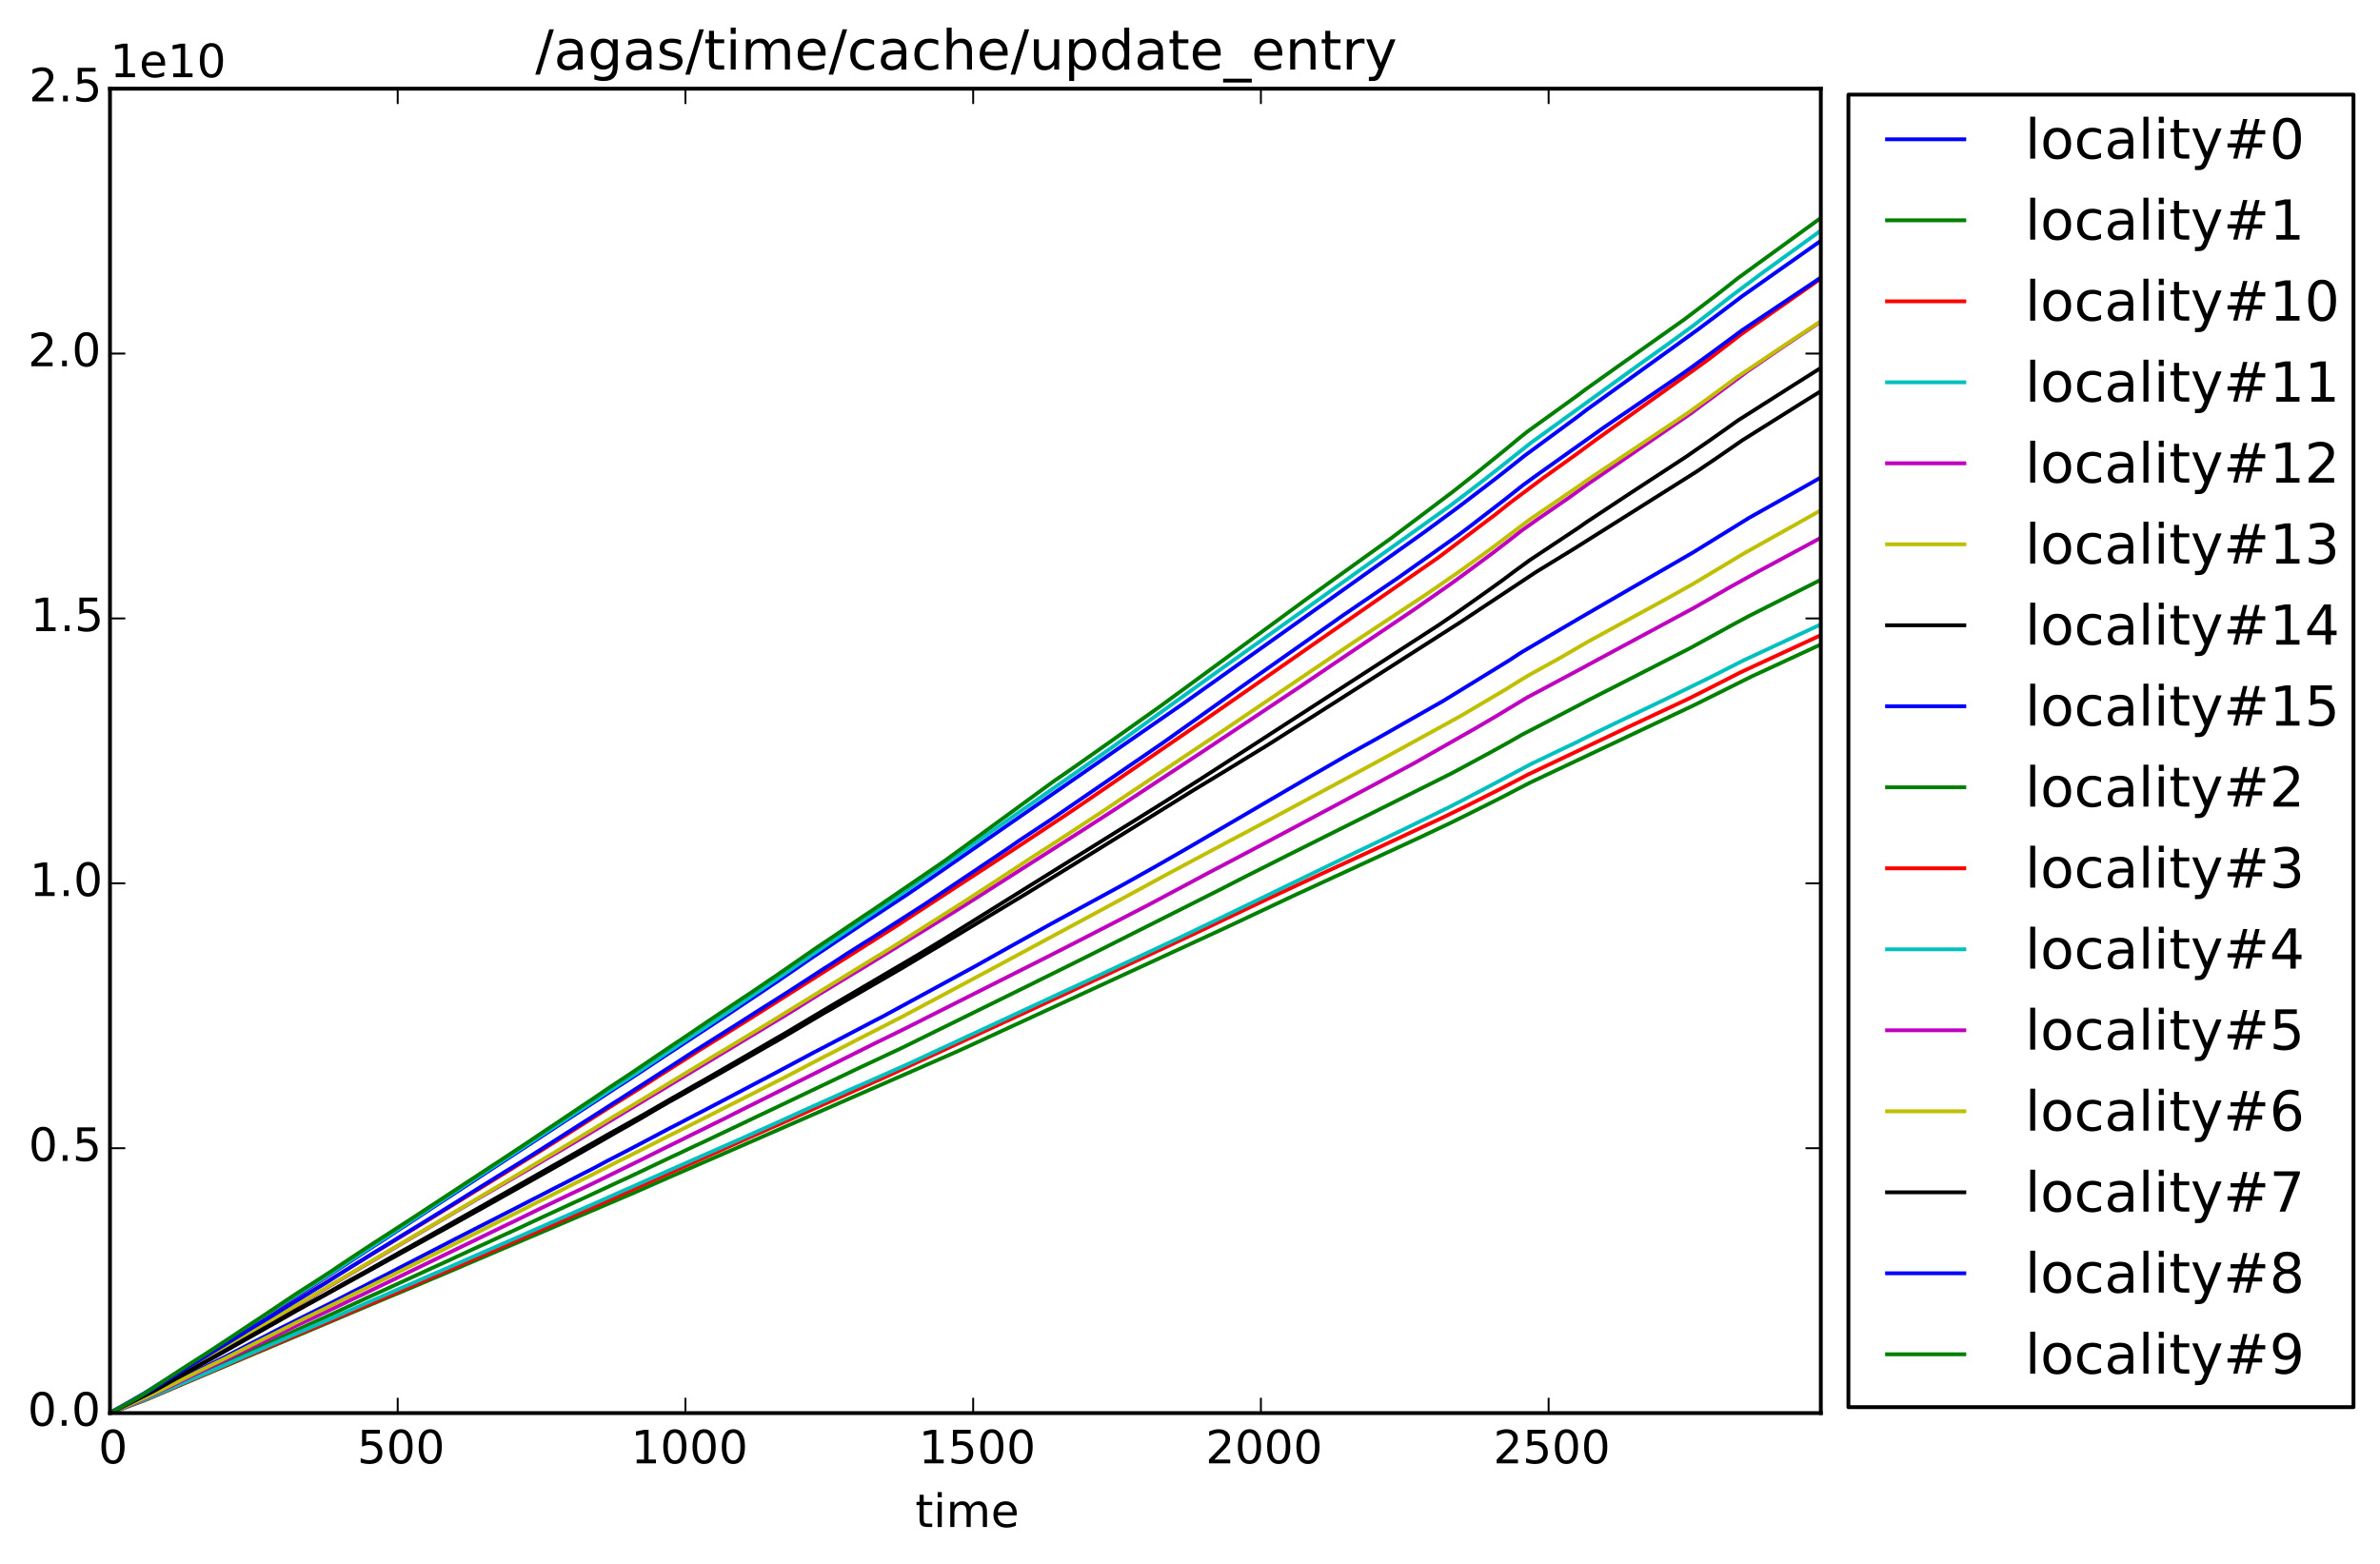 <?xml version="1.0" encoding="utf-8" standalone="no"?>
<!DOCTYPE svg PUBLIC "-//W3C//DTD SVG 1.1//EN"
  "http://www.w3.org/Graphics/SVG/1.1/DTD/svg11.dtd">
<!-- Created with matplotlib (http://matplotlib.org/) -->
<svg height="408pt" version="1.1" viewBox="0 0 621 408" width="621pt" xmlns="http://www.w3.org/2000/svg" xmlns:xlink="http://www.w3.org/1999/xlink">
 <defs>
  <style type="text/css">
*{stroke-linecap:butt;stroke-linejoin:round;}
  </style>
 </defs>
 <g id="figure_1">
  <g id="patch_1">
   <path d="
M0 408.169
L621.285 408.169
L621.285 0
L0 0
z
" style="fill:#ffffff;"/>
  </g>
  <g id="axes_1">
   <g id="patch_2">
    <path d="
M28.696 368.742
L475.096 368.742
L475.096 23.142
L28.696 23.142
z
" style="fill:#ffffff;"/>
   </g>
   <g id="line2d_1">
    <path clip-path="url(#p2118423672)" d="
M28.696 368.703
L29.296 368.307
L32.9 366.286
L37.855 363.421
L41.909 360.876
L43.711 359.746
L53.921 353.331
L56.173 351.862
L69.687 343.089
L71.189 342.13
L83.501 334.274
L85.903 332.74
L89.957 330.108
L91.159 329.324
L96.264 325.992
L97.615 325.113
L99.267 324.065
L101.969 322.283
L103.621 321.195
L107.675 318.55
L109.027 317.67
L112.63 315.285
L144.612 294.389
L147.916 292.215
L153.021 288.907
L154.673 287.833
L160.979 283.708
L162.631 282.67
L165.934 280.518
L167.435 279.541
L173.141 275.752
L177.496 272.908
L178.847 272.02
L181.85 270.039
L185.003 267.975
L189.508 264.994
L190.859 264.099
L197.015 259.987
L198.217 259.196
L201.52 256.968
L202.871 256.077
L212.03 249.784
L213.682 248.694
L225.995 240.463
L227.646 239.382
L234.553 234.831
L236.655 233.46
L242.661 229.353
L308.428 183.815
L310.079 182.639
L313.533 180.187
L371.791 138.756
L373.443 137.542
L380.65 132.231
L388.458 126.274
L392.362 123.244
L394.614 121.454
L397.768 118.946
L411.882 108.557
L413.984 106.936
L434.405 92.219
L443.264 85.809
L445.216 84.347
L447.918 82.329
L450.17 80.626
L451.822 79.376
L454.525 77.326
L463.684 70.869
L475.096 62.833
L475.096 62.833" style="fill:none;stroke:#0000ff;stroke-linecap:square;"/>
   </g>
   <g id="line2d_2">
    <path clip-path="url(#p2118423672)" d="
M28.696 368.734
L30.347 368.086
L38.005 364.988
L41.909 363.249
L43.41 362.572
L52.87 358.246
L54.822 357.389
L58.876 355.539
L65.933 352.248
L68.185 351.253
L82.45 344.789
L85.002 343.649
L90.558 341.074
L93.111 339.898
L96.714 338.214
L98.816 337.274
L112.78 330.867
L117.735 328.61
L119.087 327.973
L125.093 325.202
L126.744 324.454
L131.399 322.303
L133.351 321.422
L141.609 317.571
L143.261 316.815
L149.868 313.76
L151.67 312.94
L161.279 308.467
L163.982 307.222
L167.736 305.454
L169.387 304.664
L175.093 301.951
L177.045 301.05
L181.4 298.99
L183.502 298.018
L188.156 295.814
L189.958 294.961
L195.213 292.455
L196.715 291.737
L201.67 289.391
L224.793 278.371
L226.595 277.537
L233.202 274.438
L234.853 273.674
L269.388 256.676
L271.641 255.552
L277.496 252.657
L280.95 250.943
L285.004 248.923
L318.187 232.213
L324.794 228.828
L335.905 223.223
L378.698 201.827
L380.65 200.786
L384.104 198.924
L386.056 197.87
L388.909 196.33
L391.461 194.923
L393.714 193.67
L397.167 191.694
L404.374 187.971
L412.783 183.59
L414.434 182.705
L440.711 169.278
L449.42 164.503
L451.822 163.168
L456.477 160.678
L473.894 151.896
L475.096 151.289
L475.096 151.289" style="fill:none;stroke:#008000;stroke-linecap:square;"/>
   </g>
   <g id="line2d_3">
    <path clip-path="url(#p2118423672)" d="
M28.696 368.733
L29.897 368.11
L38.456 363.373
L42.209 361.061
L43.711 360.153
L47.465 357.823
L49.266 356.746
L53.921 353.962
L57.374 351.859
L60.227 350.088
L67.284 345.644
L69.237 344.423
L74.192 341.285
L75.843 340.271
L79.147 338.262
L93.861 329.225
L95.513 328.209
L98.966 326.113
L100.468 325.206
L102.27 324.121
L105.273 322.288
L110.528 319.104
L113.982 316.987
L132.15 305.83
L133.501 305.004
L138.606 301.821
L140.258 300.814
L145.363 297.608
L160.529 287.999
L166.384 284.355
L167.435 283.668
L171.94 280.753
L173.442 279.814
L176.294 277.996
L177.946 276.958
L182.751 273.888
L184.252 272.961
L188.307 270.44
L196.265 265.447
L197.616 264.607
L231.55 243.109
L232.901 242.271
L265.334 221.121
L272.391 216.446
L277.647 212.976
L281.551 210.337
L285.154 207.883
L314.584 187.7
L324.344 180.915
L329.749 177.151
L341.461 168.984
L375.395 145.418
L390.41 134.086
L394.014 131.201
L402.723 124.679
L411.131 118.663
L416.386 114.787
L444.915 94.428
L449.87 90.65
L452.273 88.792
L454.225 87.282
L455.276 86.541
L472.243 74.694
L475.096 72.666
L475.096 72.666" style="fill:none;stroke:#ff0000;stroke-linecap:square;"/>
   </g>
   <g id="line2d_4">
    <path clip-path="url(#p2118423672)" d="
M28.696 368.734
L29.747 368.172
L33.801 365.888
L37.404 363.795
L40.107 362.089
L48.365 356.753
L49.717 355.865
L53.921 353.127
L58.576 350.08
L67.585 344.195
L69.086 343.24
L73.741 340.223
L78.696 337.079
L80.348 336.056
L83.201 334.252
L85.153 333.027
L103.321 321.174
L107.075 318.7
L108.426 317.816
L117.285 311.952
L121.639 309.084
L125.693 306.438
L127.345 305.365
L131.399 302.725
L132.751 301.858
L135.754 299.877
L153.021 288.534
L154.372 287.666
L158.727 284.782
L162.03 282.644
L163.832 281.499
L167.736 278.915
L179.898 270.792
L183.201 268.616
L184.403 267.816
L188.457 265.106
L201.97 255.953
L203.472 254.958
L207.826 251.946
L216.535 245.94
L217.736 245.135
L225.995 239.493
L227.496 238.491
L233.502 234.4
L234.703 233.575
L239.959 229.921
L249.568 223.331
L258.277 217.264
L276.746 204.379
L288.307 196.315
L293.412 192.707
L302.271 186.317
L316.686 175.963
L320.29 173.378
L341.311 158.417
L346.866 154.446
L378.098 132.17
L382.602 128.761
L384.554 127.27
L386.957 125.417
L389.96 123.069
L391.611 121.769
L399.419 115.575
L428.399 94.63
L434.855 90.039
L441.612 85.113
L444.465 82.913
L446.417 81.403
L448.969 79.419
L451.372 77.525
L459.48 71.465
L475.096 60.173
L475.096 60.173" style="fill:none;stroke:#00bfbf;stroke-linecap:square;"/>
   </g>
   <g id="line2d_5">
    <path clip-path="url(#p2118423672)" d="
M28.696 368.734
L29.897 368.112
L40.708 362.329
L54.221 354.366
L57.525 352.431
L125.093 312.549
L127.045 311.435
L130.048 309.695
L131.549 308.831
L134.853 306.905
L136.204 306.131
L140.108 303.842
L141.459 303.041
L145.063 300.927
L146.564 300.057
L152.57 296.499
L206.024 264.283
L213.982 259.294
L215.784 258.221
L222.091 254.388
L225.544 252.323
L249.418 237.669
L256.625 233.125
L260.529 230.632
L271.791 223.461
L283.653 215.905
L291.761 210.663
L314.584 195.611
L339.209 179.194
L347.467 173.587
L369.239 158.887
L372.843 156.365
L378.698 152.259
L380.35 151.062
L383.203 148.968
L385.455 147.296
L389.659 144.182
L391.461 142.794
L393.714 141.062
L397.017 138.46
L401.371 135.387
L409.329 129.906
L413.083 127.195
L414.434 126.231
L441.161 107.898
L444.014 105.779
L455.876 96.951
L464.135 91.268
L469.24 87.827
L475.096 83.924
L475.096 83.924" style="fill:none;stroke:#bf00bf;stroke-linecap:square;"/>
   </g>
   <g id="line2d_6">
    <path clip-path="url(#p2118423672)" d="
M28.696 368.734
L29.897 368.127
L39.056 363.267
L44.612 359.993
L45.813 359.266
L50.468 356.429
L52.269 355.373
L56.173 353.048
L118.636 316.288
L123.291 313.505
L124.642 312.691
L132.15 308.241
L133.802 307.264
L139.207 304.001
L141.309 302.742
L145.513 300.24
L147.616 298.966
L153.021 295.689
L154.522 294.793
L160.078 291.382
L162.631 289.88
L186.805 275.247
L188.457 274.282
L197.015 269.107
L198.667 268.133
L228.247 249.927
L230.199 248.76
L234.403 246.159
L251.22 235.501
L258.728 230.626
L266.085 225.804
L268.487 224.227
L272.992 221.323
L277.797 218.225
L288.457 211.224
L294.163 207.363
L318.187 191.305
L352.572 168.012
L371.791 155.328
L373.293 154.3
L380.801 149.125
L386.056 145.345
L389.659 142.723
L392.062 140.932
L393.864 139.555
L398.969 135.693
L411.882 126.894
L413.834 125.49
L440.261 107.855
L442.212 106.449
L445.816 103.864
L447.468 102.652
L450.621 100.34
L453.023 98.532
L465.936 89.866
L475.096 83.819
L475.096 83.819" style="fill:none;stroke:#bfbf00;stroke-linecap:square;"/>
   </g>
   <g id="line2d_7">
    <path clip-path="url(#p2118423672)" d="
M28.696 368.734
L30.047 368.1
L32.299 367.009
L37.855 364.179
L41.459 362.189
L43.11 361.286
L46.113 359.558
L50.468 357.055
L52.57 355.892
L56.924 353.469
L58.275 352.717
L62.029 350.545
L63.681 349.603
L67.284 347.554
L71.038 345.449
L76.294 342.435
L77.795 341.597
L82.45 339.032
L84.552 337.889
L89.957 334.815
L91.609 333.893
L94.912 332.08
L98.516 330.056
L104.672 326.582
L106.924 325.346
L113.831 321.447
L115.633 320.442
L119.537 318.22
L122.39 316.607
L125.844 314.658
L129.747 312.433
L131.699 311.337
L136.805 308.436
L138.757 307.336
L144.312 304.169
L146.564 302.915
L152.27 299.662
L153.772 298.813
L158.577 296.069
L160.228 295.156
L165.484 292.228
L167.435 291.133
L175.544 286.465
L177.195 285.542
L181.099 283.295
L183.051 282.206
L188.457 279.106
L195.213 275.206
L196.715 274.328
L202.571 270.921
L204.373 269.895
L217.136 262.303
L239.959 248.897
L245.814 245.356
L252.721 241.062
L302.121 210.328
L306.175 207.772
L313.533 203.104
L326.896 194.483
L375.245 163.197
L379.9 160.027
L382.602 158.132
L384.705 156.646
L388.158 154.204
L389.81 153.014
L391.912 151.505
L395.065 149.146
L399.119 146.184
L411.882 137.712
L413.984 136.225
L425.396 128.688
L439.96 119.172
L442.212 117.608
L445.816 115.125
L447.768 113.751
L450.321 111.955
L453.474 109.709
L467.738 100.645
L473.444 97.049
L475.096 96.009
L475.096 96.009" style="fill:none;stroke:#000000;stroke-linecap:square;"/>
   </g>
   <g id="line2d_8">
    <path clip-path="url(#p2118423672)" d="
M28.696 368.735
L30.197 368.089
L36.804 365.13
L56.624 355.106
L58.576 354.136
L65.483 350.55
L67.735 349.417
L72.99 346.686
L75.393 345.493
L79.897 343.221
L81.999 342.173
L85.303 340.545
L87.105 339.627
L91.909 337.151
L94.312 335.943
L98.366 333.833
L100.618 332.698
L105.123 330.359
L119.087 323.153
L125.693 319.779
L127.796 318.71
L132.15 316.485
L133.952 315.569
L138.606 313.171
L140.258 312.34
L145.063 309.863
L146.865 308.953
L152.27 306.17
L154.222 305.193
L158.426 302.947
L163.231 300.476
L164.733 299.692
L168.186 297.872
L174.493 294.537
L177.045 293.23
L181.4 290.949
L183.502 289.873
L188.457 287.285
L198.517 281.978
L200.168 281.129
L212.631 274.482
L214.283 273.634
L228.547 266.167
L230.199 265.322
L254.373 252.181
L263.833 246.874
L274.343 241.02
L289.208 232.948
L292.812 230.981
L301.521 226.097
L306.175 223.434
L309.929 221.271
L340.71 203.291
L351.671 196.959
L359.629 192.544
L376.596 182.889
L393.563 172.458
L397.017 170.204
L404.224 165.955
L412.032 161.371
L425.696 153.447
L441.912 144.063
L456.477 135.071
L469.99 127.483
L475.096 124.585
L475.096 124.585" style="fill:none;stroke:#0000ff;stroke-linecap:square;"/>
   </g>
   <g id="line2d_9">
    <path clip-path="url(#p2118423672)" d="
M28.696 368.734
L30.347 368.145
L38.155 365.223
L41.909 363.642
L43.711 362.879
L47.615 361.206
L53.17 358.846
L55.573 357.843
L66.384 353.244
L68.185 352.498
L98.966 339.492
L100.918 338.684
L106.174 336.492
L107.976 335.743
L113.081 333.568
L115.333 332.642
L122.09 329.743
L123.892 328.983
L129.447 326.606
L143.261 320.713
L150.318 317.689
L152.57 316.738
L159.027 313.976
L160.829 313.214
L166.084 310.96
L167.886 310.159
L174.643 307.185
L190.108 300.474
L196.415 297.72
L249.418 274.518
L253.172 272.813
L320.29 241.857
L337.257 233.856
L359.93 223.393
L371.041 218.259
L378.698 214.625
L380.65 213.663
L385.005 211.498
L390.26 208.86
L393.263 207.329
L395.666 206.065
L399.269 204.2
L442.062 183.99
L457.077 176.507
L467.438 171.712
L474.795 168.312
L475.096 168.173
L475.096 168.173" style="fill:none;stroke:#008000;stroke-linecap:square;"/>
   </g>
   <g id="line2d_10">
    <path clip-path="url(#p2118423672)" d="
M28.696 368.734
L30.648 368.033
L37.855 365.321
L42.359 363.396
L56.924 357.15
L58.726 356.38
L65.032 353.652
L66.834 352.896
L70.137 351.509
L76.594 348.727
L78.546 347.9
L82.9 346.058
L85.002 345.186
L89.957 343.038
L91.759 342.277
L96.714 340.163
L98.816 339.288
L118.786 330.675
L125.093 327.907
L127.045 327.072
L132.15 324.847
L133.952 324.073
L139.657 321.551
L141.91 320.565
L146.715 318.478
L148.216 317.802
L153.021 315.725
L154.673 315.007
L160.228 312.564
L173.141 306.797
L177.345 304.936
L178.997 304.202
L183.201 302.333
L185.003 301.53
L189.508 299.516
L191.009 298.836
L194.913 297.089
L196.565 296.36
L201.52 294.158
L203.472 293.316
L215.033 288.106
L216.985 287.273
L227.796 282.458
L229.598 281.684
L270.74 262.702
L279.599 258.579
L281.851 257.533
L288.457 254.463
L291.461 253.057
L300.47 248.872
L310.38 244.243
L313.683 242.678
L325.245 237.171
L330.5 234.685
L344.764 228.049
L359.629 221.191
L376.897 213.121
L383.053 210.109
L391.311 205.96
L394.164 204.475
L396.116 203.455
L398.669 202.12
L425.095 189.59
L440.11 182.556
L444.014 180.605
L451.071 177.022
L453.774 175.634
L455.576 174.776
L472.393 167.001
L475.096 165.76
L475.096 165.76" style="fill:none;stroke:#ff0000;stroke-linecap:square;"/>
   </g>
   <g id="line2d_11">
    <path clip-path="url(#p2118423672)" d="
M28.696 368.734
L30.347 368.129
L38.155 365.08
L43.561 362.743
L45.212 362.027
L48.365 360.664
L50.768 359.627
L56.624 357.083
L58.426 356.307
L67.585 352.255
L69.237 351.535
L74.642 349.17
L76.444 348.388
L80.648 346.58
L84.102 345.108
L90.558 342.263
L93.111 341.157
L97.315 339.273
L99.717 338.263
L104.672 336.108
L106.924 335.155
L113.081 332.452
L115.183 331.565
L120.288 329.324
L121.789 328.661
L125.693 326.953
L127.495 326.163
L132.6 323.94
L134.702 323.024
L140.408 320.515
L145.964 318.075
L147.465 317.411
L152.721 315.104
L154.673 314.253
L162.03 310.978
L164.282 310.005
L167.886 308.384
L174.643 305.386
L192.961 297.327
L197.766 295.171
L199.418 294.448
L212.03 288.72
L213.832 287.928
L223.142 283.736
L224.943 282.968
L235.604 278.245
L237.106 277.571
L276.445 259.293
L279.749 257.764
L283.803 255.883
L286.956 254.412
L289.208 253.36
L292.361 251.896
L306.776 245.165
L314.584 241.428
L335.455 231.314
L353.473 222.561
L365.485 216.799
L377.798 210.782
L382.152 208.545
L384.254 207.442
L387.257 205.885
L399.569 199.323
L411.882 193.43
L413.834 192.429
L421.191 188.854
L433.504 182.969
L446.116 176.811
L448.819 175.434
L451.522 174.053
L454.975 172.297
L475.096 162.942
L475.096 162.942" style="fill:none;stroke:#00bfbf;stroke-linecap:square;"/>
   </g>
   <g id="line2d_12">
    <path clip-path="url(#p2118423672)" d="
M28.696 368.734
L30.197 368.129
L35.302 366.01
L38.456 364.583
L44.612 361.695
L46.113 360.959
L50.017 359.053
L51.819 358.193
L55.272 356.552
L56.774 355.846
L66.384 351.209
L68.185 350.359
L78.246 345.49
L80.348 344.522
L84.252 342.709
L86.204 341.794
L91.909 339.054
L94.162 338.008
L98.816 335.759
L132.15 319.643
L133.802 318.861
L141.609 315.059
L143.261 314.273
L147.766 312.112
L153.021 309.619
L154.673 308.827
L165.934 303.311
L167.435 302.578
L173.291 299.654
L174.793 298.923
L180.649 296.021
L182.3 295.22
L187.105 292.832
L188.907 291.952
L194.913 288.917
L196.415 288.177
L228.547 272.115
L230.199 271.321
L236.205 268.371
L274.043 249.298
L281.25 245.615
L285.304 243.542
L289.659 241.296
L299.869 236.013
L301.971 234.886
L307.527 231.927
L309.929 230.648
L315.485 227.673
L322.242 224.128
L331.1 219.436
L337.107 216.242
L343.413 212.868
L359.93 204.022
L369.089 199.092
L385.305 189.865
L387.557 188.539
L390.41 186.873
L393.263 185.14
L395.515 183.782
L398.518 181.971
L413.083 174.204
L414.585 173.375
L441.912 158.663
L449.119 154.537
L451.672 153.053
L458.729 149.149
L468.489 143.903
L475.096 140.331
L475.096 140.331" style="fill:none;stroke:#bf00bf;stroke-linecap:square;"/>
   </g>
   <g id="line2d_13">
    <path clip-path="url(#p2118423672)" d="
M28.696 368.734
L30.047 368.162
L32.149 367.232
L38.155 364.586
L42.96 362.258
L44.462 361.509
L50.768 358.354
L56.324 355.624
L58.275 354.693
L68.486 349.54
L70.438 348.563
L78.996 344.262
L81.249 343.168
L85.303 341.194
L87.105 340.296
L92.66 337.523
L94.462 336.646
L99.567 334.11
L101.369 333.238
L105.873 330.977
L107.976 329.939
L113.831 327.007
L115.633 326.115
L121.339 323.204
L123.441 322.154
L127.645 320.036
L129.447 319.123
L133.501 317.113
L140.108 313.774
L141.76 312.95
L146.715 310.461
L147.916 309.835
L151.82 307.872
L153.772 306.916
L161.279 303.048
L163.381 302.032
L167.736 299.839
L170.138 298.622
L174.493 296.409
L177.045 295.15
L182.451 292.424
L184.102 291.599
L189.508 288.861
L190.859 288.18
L196.265 285.448
L198.066 284.538
L202.571 282.237
L204.373 281.341
L215.033 275.752
L216.835 274.856
L224.493 270.883
L227.496 269.365
L233.502 266.278
L235.304 265.359
L258.427 253.03
L265.785 249.064
L286.656 237.834
L293.262 234.26
L302.121 229.446
L305.575 227.568
L320.139 219.803
L325.094 217.189
L331.551 213.739
L354.374 201.464
L359.629 198.632
L380.951 186.929
L392.813 179.932
L395.816 178.062
L398.068 176.692
L399.569 175.811
L406.777 171.838
L413.083 168.178
L414.434 167.397
L435.756 155.744
L441.912 152.28
L453.324 145.44
L454.975 144.447
L471.342 135.281
L475.096 133.155
L475.096 133.155" style="fill:none;stroke:#bfbf00;stroke-linecap:square;"/>
   </g>
   <g id="line2d_14">
    <path clip-path="url(#p2118423672)" d="
M28.696 368.734
L29.747 368.24
L40.407 362.843
L47.014 359.13
L48.666 358.221
L72.39 344.874
L77.495 341.97
L79.447 340.899
L101.219 328.888
L102.87 327.993
L107.075 325.668
L108.576 324.844
L113.831 321.923
L115.483 321.022
L119.838 318.596
L122.841 316.925
L128.096 314
L129.597 313.157
L139.057 307.833
L145.513 304.193
L147.165 303.266
L153.021 299.942
L154.372 299.179
L160.979 295.37
L162.931 294.29
L167.586 291.632
L170.739 289.764
L174.493 287.594
L176.445 286.52
L182.751 282.958
L184.252 282.12
L190.258 278.713
L191.76 277.856
L200.018 273.132
L203.472 271.173
L215.033 264.343
L216.685 263.425
L233.502 253.706
L235.154 252.756
L242.811 248.162
L245.364 246.666
L267.887 233.142
L287.406 221.099
L311.28 206.281
L319.088 201.552
L324.494 198.248
L330.35 194.67
L347.317 183.918
L380.801 162.522
L385.155 159.64
L387.257 158.237
L400.921 149.183
L410.531 143.305
L442.813 122.977
L444.915 121.547
L447.918 119.517
L450.17 117.965
L452.423 116.408
L454.525 114.946
L471.492 104.297
L475.096 102.081
L475.096 102.081" style="fill:none;stroke:#000000;stroke-linecap:square;"/>
   </g>
   <g id="line2d_15">
    <path clip-path="url(#p2118423672)" d="
M28.696 368.734
L29.747 368.182
L32.9 366.484
L38.155 363.549
L50.017 356.141
L51.969 354.969
L55.272 352.938
L56.474 352.206
L59.477 350.39
L60.678 349.657
L65.933 346.402
L67.735 345.336
L70.738 343.51
L72.089 342.669
L75.243 340.721
L76.444 339.977
L82.9 336.033
L84.402 335.146
L87.555 333.132
L88.756 332.369
L92.66 329.924
L94.312 328.912
L97.615 326.84
L99.717 325.584
L102.72 323.739
L104.072 322.892
L107.075 321.07
L108.426 320.244
L115.783 315.711
L119.838 313.19
L121.94 311.868
L125.693 309.529
L127.195 308.601
L131.399 305.985
L132.901 305.083
L137.255 302.373
L140.859 300.108
L153.021 292.348
L154.372 291.505
L160.078 287.842
L161.73 286.807
L173.291 279.375
L174.643 278.52
L180.198 274.9
L181.7 273.957
L185.003 271.874
L189.508 269.039
L190.709 268.283
L197.766 263.784
L199.117 262.931
L205.274 259.04
L215.033 252.71
L216.385 251.871
L221.19 248.73
L225.995 245.705
L227.346 244.876
L241.46 235.831
L262.631 221.635
L265.935 219.337
L274.043 213.982
L303.473 193.799
L314.434 185.998
L320.44 181.709
L326.896 177.116
L350.47 160.537
L364.885 150.719
L380.35 139.764
L384.104 136.94
L386.356 135.192
L388.909 133.232
L390.861 131.729
L392.512 130.455
L395.215 128.309
L397.467 126.536
L401.071 123.916
L418.338 111.646
L422.392 108.863
L438.609 97.8
L441.161 95.993
L443.414 94.346
L445.816 92.617
L447.618 91.3
L450.02 89.513
L452.423 87.752
L454.525 86.183
L459.93 82.57
L475.096 72.423
L475.096 72.423" style="fill:none;stroke:#0000ff;stroke-linecap:square;"/>
   </g>
   <g id="line2d_16">
    <path clip-path="url(#p2118423672)" d="
M28.696 368.734
L29.747 368.177
L33.951 365.864
L36.504 364.417
L38.155 363.353
L47.014 357.527
L48.666 356.472
L55.122 352.349
L59.026 349.778
L60.378 348.889
L65.483 345.465
L67.134 344.385
L71.789 341.281
L73.14 340.371
L77.345 337.561
L80.798 335.357
L86.204 331.871
L89.507 329.64
L93.261 327.157
L94.912 326.074
L97.915 324.106
L99.867 322.86
L108.126 317.514
L112.18 314.856
L113.681 313.88
L122.54 308.054
L123.892 307.18
L128.696 304.017
L130.198 303.055
L134.853 299.967
L136.204 299.087
L141.609 295.464
L143.411 294.261
L153.021 287.827
L154.372 286.94
L159.027 283.768
L160.529 282.771
L164.132 280.409
L165.333 279.6
L171.49 275.422
L172.841 274.523
L176.294 272.189
L177.646 271.303
L183.652 267.237
L184.553 266.62
L187.856 264.414
L193.712 260.504
L195.514 259.326
L200.919 255.648
L202.271 254.756
L213.081 247.271
L214.433 246.37
L218.787 243.462
L225.694 238.791
L227.046 237.918
L246.415 224.68
L253.472 219.545
L274.944 203.859
L278.848 201.177
L285.304 196.644
L288.758 194.207
L302.872 184.2
L341.311 156.025
L347.767 151.372
L362.782 140.592
L379.149 128.259
L381.101 126.717
L384.855 123.749
L392.512 117.55
L395.365 115.193
L396.717 114.08
L398.518 112.636
L406.777 106.69
L411.882 102.997
L413.684 101.632
L421.792 95.87
L439.36 83.442
L442.212 81.287
L447.618 77.173
L449.87 75.43
L453.474 72.578
L466.537 63.092
L475.096 56.865
L475.096 56.865" style="fill:none;stroke:#008000;stroke-linecap:square;"/>
   </g>
   <g id="patch_3">
    <path d="
M28.696 23.142
L475.096 23.142" style="fill:none;stroke:#000000;stroke-linecap:square;stroke-linejoin:miter;"/>
   </g>
   <g id="patch_4">
    <path d="
M475.096 368.742
L475.096 23.142" style="fill:none;stroke:#000000;stroke-linecap:square;stroke-linejoin:miter;"/>
   </g>
   <g id="patch_5">
    <path d="
M28.696 368.742
L475.096 368.742" style="fill:none;stroke:#000000;stroke-linecap:square;stroke-linejoin:miter;"/>
   </g>
   <g id="patch_6">
    <path d="
M28.696 368.742
L28.696 23.142" style="fill:none;stroke:#000000;stroke-linecap:square;stroke-linejoin:miter;"/>
   </g>
   <g id="matplotlib.axis_1">
    <g id="xtick_1">
     <g id="line2d_17">
      <defs>
       <path d="
M0 0
L0 -4" id="m93b0483c22" style="stroke:#000000;stroke-width:0.5;"/>
      </defs>
      <g>
       <use style="stroke:#000000;stroke-width:0.5;" x="28.696" xlink:href="#m93b0483c22" y="368.742"/>
      </g>
     </g>
     <g id="line2d_18">
      <defs>
       <path d="
M0 0
L0 4" id="m741efc42ff" style="stroke:#000000;stroke-width:0.5;"/>
      </defs>
      <g>
       <use style="stroke:#000000;stroke-width:0.5;" x="28.696" xlink:href="#m741efc42ff" y="23.142"/>
      </g>
     </g>
     <g id="text_1">
      <!-- 0 -->
      <defs>
       <path d="
M31.781 66.406
Q24.172 66.406 20.328 58.906
Q16.5 51.422 16.5 36.375
Q16.5 21.391 20.328 13.891
Q24.172 6.391 31.781 6.391
Q39.453 6.391 43.281 13.891
Q47.125 21.391 47.125 36.375
Q47.125 51.422 43.281 58.906
Q39.453 66.406 31.781 66.406
M31.781 74.219
Q44.047 74.219 50.516 64.516
Q56.984 54.828 56.984 36.375
Q56.984 17.969 50.516 8.266
Q44.047 -1.422 31.781 -1.422
Q19.531 -1.422 13.062 8.266
Q6.594 17.969 6.594 36.375
Q6.594 54.828 13.062 64.516
Q19.531 74.219 31.781 74.219" id="DejaVuSans-30"/>
      </defs>
      <g transform="translate(25.672 381.86)scale(0.12 -0.12)">
       <use xlink:href="#DejaVuSans-30"/>
      </g>
     </g>
    </g>
    <g id="xtick_2">
     <g id="line2d_19">
      <g>
       <use style="stroke:#000000;stroke-width:0.5;" x="103.771" xlink:href="#m93b0483c22" y="368.742"/>
      </g>
     </g>
     <g id="line2d_20">
      <g>
       <use style="stroke:#000000;stroke-width:0.5;" x="103.771" xlink:href="#m741efc42ff" y="23.142"/>
      </g>
     </g>
     <g id="text_2">
      <!-- 500 -->
      <defs>
       <path d="
M10.797 72.906
L49.516 72.906
L49.516 64.594
L19.828 64.594
L19.828 46.734
Q21.969 47.469 24.109 47.828
Q26.266 48.188 28.422 48.188
Q40.625 48.188 47.75 41.5
Q54.891 34.812 54.891 23.391
Q54.891 11.625 47.562 5.094
Q40.234 -1.422 26.906 -1.422
Q22.312 -1.422 17.547 -0.641
Q12.797 0.141 7.719 1.703
L7.719 11.625
Q12.109 9.234 16.797 8.062
Q21.484 6.891 26.703 6.891
Q35.156 6.891 40.078 11.328
Q45.016 15.766 45.016 23.391
Q45.016 31 40.078 35.438
Q35.156 39.891 26.703 39.891
Q22.75 39.891 18.812 39.016
Q14.891 38.141 10.797 36.281
z
" id="DejaVuSans-35"/>
      </defs>
      <g transform="translate(93.18 381.86)scale(0.12 -0.12)">
       <use xlink:href="#DejaVuSans-35"/>
       <use x="63.623" xlink:href="#DejaVuSans-30"/>
       <use x="127.246" xlink:href="#DejaVuSans-30"/>
      </g>
     </g>
    </g>
    <g id="xtick_3">
     <g id="line2d_21">
      <g>
       <use style="stroke:#000000;stroke-width:0.5;" x="178.847" xlink:href="#m93b0483c22" y="368.742"/>
      </g>
     </g>
     <g id="line2d_22">
      <g>
       <use style="stroke:#000000;stroke-width:0.5;" x="178.847" xlink:href="#m741efc42ff" y="23.142"/>
      </g>
     </g>
     <g id="text_3">
      <!-- 1000 -->
      <defs>
       <path d="
M12.406 8.297
L28.516 8.297
L28.516 63.922
L10.984 60.406
L10.984 69.391
L28.422 72.906
L38.281 72.906
L38.281 8.297
L54.391 8.297
L54.391 0
L12.406 0
z
" id="DejaVuSans-31"/>
      </defs>
      <g transform="translate(164.634 381.86)scale(0.12 -0.12)">
       <use xlink:href="#DejaVuSans-31"/>
       <use x="63.623" xlink:href="#DejaVuSans-30"/>
       <use x="127.246" xlink:href="#DejaVuSans-30"/>
       <use x="190.869" xlink:href="#DejaVuSans-30"/>
      </g>
     </g>
    </g>
    <g id="xtick_4">
     <g id="line2d_23">
      <g>
       <use style="stroke:#000000;stroke-width:0.5;" x="253.923" xlink:href="#m93b0483c22" y="368.742"/>
      </g>
     </g>
     <g id="line2d_24">
      <g>
       <use style="stroke:#000000;stroke-width:0.5;" x="253.923" xlink:href="#m741efc42ff" y="23.142"/>
      </g>
     </g>
     <g id="text_4">
      <!-- 1500 -->
      <g transform="translate(239.71 381.86)scale(0.12 -0.12)">
       <use xlink:href="#DejaVuSans-31"/>
       <use x="63.623" xlink:href="#DejaVuSans-35"/>
       <use x="127.246" xlink:href="#DejaVuSans-30"/>
       <use x="190.869" xlink:href="#DejaVuSans-30"/>
      </g>
     </g>
    </g>
    <g id="xtick_5">
     <g id="line2d_25">
      <g>
       <use style="stroke:#000000;stroke-width:0.5;" x="328.998" xlink:href="#m93b0483c22" y="368.742"/>
      </g>
     </g>
     <g id="line2d_26">
      <g>
       <use style="stroke:#000000;stroke-width:0.5;" x="328.998" xlink:href="#m741efc42ff" y="23.142"/>
      </g>
     </g>
     <g id="text_5">
      <!-- 2000 -->
      <defs>
       <path d="
M19.188 8.297
L53.609 8.297
L53.609 0
L7.328 0
L7.328 8.297
Q12.938 14.109 22.625 23.891
Q32.328 33.688 34.812 36.531
Q39.547 41.844 41.422 45.531
Q43.312 49.219 43.312 52.781
Q43.312 58.594 39.234 62.25
Q35.156 65.922 28.609 65.922
Q23.969 65.922 18.812 64.312
Q13.672 62.703 7.812 59.422
L7.812 69.391
Q13.766 71.781 18.938 73
Q24.125 74.219 28.422 74.219
Q39.75 74.219 46.484 68.547
Q53.219 62.891 53.219 53.422
Q53.219 48.922 51.531 44.891
Q49.859 40.875 45.406 35.406
Q44.188 33.984 37.641 27.219
Q31.109 20.453 19.188 8.297" id="DejaVuSans-32"/>
      </defs>
      <g transform="translate(314.566 381.86)scale(0.12 -0.12)">
       <use xlink:href="#DejaVuSans-32"/>
       <use x="63.623" xlink:href="#DejaVuSans-30"/>
       <use x="127.246" xlink:href="#DejaVuSans-30"/>
       <use x="190.869" xlink:href="#DejaVuSans-30"/>
      </g>
     </g>
    </g>
    <g id="xtick_6">
     <g id="line2d_27">
      <g>
       <use style="stroke:#000000;stroke-width:0.5;" x="404.074" xlink:href="#m93b0483c22" y="368.742"/>
      </g>
     </g>
     <g id="line2d_28">
      <g>
       <use style="stroke:#000000;stroke-width:0.5;" x="404.074" xlink:href="#m741efc42ff" y="23.142"/>
      </g>
     </g>
     <g id="text_6">
      <!-- 2500 -->
      <g transform="translate(389.642 381.86)scale(0.12 -0.12)">
       <use xlink:href="#DejaVuSans-32"/>
       <use x="63.623" xlink:href="#DejaVuSans-35"/>
       <use x="127.246" xlink:href="#DejaVuSans-30"/>
       <use x="190.869" xlink:href="#DejaVuSans-30"/>
      </g>
     </g>
    </g>
    <g id="text_7">
     <!-- time -->
     <defs>
      <path d="
M18.312 70.219
L18.312 54.688
L36.812 54.688
L36.812 47.703
L18.312 47.703
L18.312 18.016
Q18.312 11.328 20.141 9.422
Q21.969 7.516 27.594 7.516
L36.812 7.516
L36.812 0
L27.594 0
Q17.188 0 13.234 3.875
Q9.281 7.766 9.281 18.016
L9.281 47.703
L2.688 47.703
L2.688 54.688
L9.281 54.688
L9.281 70.219
z
" id="DejaVuSans-74"/>
      <path d="
M52 44.188
Q55.375 50.25 60.062 53.125
Q64.75 56 71.094 56
Q79.641 56 84.281 50.016
Q88.922 44.047 88.922 33.016
L88.922 0
L79.891 0
L79.891 32.719
Q79.891 40.578 77.094 44.375
Q74.312 48.188 68.609 48.188
Q61.625 48.188 57.562 43.547
Q53.516 38.922 53.516 30.906
L53.516 0
L44.484 0
L44.484 32.719
Q44.484 40.625 41.703 44.406
Q38.922 48.188 33.109 48.188
Q26.219 48.188 22.156 43.531
Q18.109 38.875 18.109 30.906
L18.109 0
L9.078 0
L9.078 54.688
L18.109 54.688
L18.109 46.188
Q21.188 51.219 25.484 53.609
Q29.781 56 35.688 56
Q41.656 56 45.828 52.969
Q50 49.953 52 44.188" id="DejaVuSans-6d"/>
      <path d="
M56.203 29.594
L56.203 25.203
L14.891 25.203
Q15.484 15.922 20.484 11.062
Q25.484 6.203 34.422 6.203
Q39.594 6.203 44.453 7.469
Q49.312 8.734 54.109 11.281
L54.109 2.781
Q49.266 0.734 44.188 -0.344
Q39.109 -1.422 33.891 -1.422
Q20.797 -1.422 13.156 6.188
Q5.516 13.812 5.516 26.812
Q5.516 40.234 12.766 48.109
Q20.016 56 32.328 56
Q43.359 56 49.781 48.891
Q56.203 41.797 56.203 29.594
M47.219 32.234
Q47.125 39.594 43.094 43.984
Q39.062 48.391 32.422 48.391
Q24.906 48.391 20.391 44.141
Q15.875 39.891 15.188 32.172
z
" id="DejaVuSans-65"/>
      <path d="
M9.422 54.688
L18.406 54.688
L18.406 0
L9.422 0
z

M9.422 75.984
L18.406 75.984
L18.406 64.594
L9.422 64.594
z
" id="DejaVuSans-69"/>
     </defs>
     <g transform="translate(238.821 398.474)scale(0.12 -0.12)">
      <use xlink:href="#DejaVuSans-74"/>
      <use x="39.209" xlink:href="#DejaVuSans-69"/>
      <use x="66.992" xlink:href="#DejaVuSans-6d"/>
      <use x="164.404" xlink:href="#DejaVuSans-65"/>
     </g>
    </g>
   </g>
   <g id="matplotlib.axis_2">
    <g id="ytick_1">
     <g id="line2d_29">
      <defs>
       <path d="
M0 0
L4 0" id="m728421d6d4" style="stroke:#000000;stroke-width:0.5;"/>
      </defs>
      <g>
       <use style="stroke:#000000;stroke-width:0.5;" x="28.696" xlink:href="#m728421d6d4" y="368.742"/>
      </g>
     </g>
     <g id="line2d_30">
      <defs>
       <path d="
M0 0
L-4 0" id="mcb0005524f" style="stroke:#000000;stroke-width:0.5;"/>
      </defs>
      <g>
       <use style="stroke:#000000;stroke-width:0.5;" x="475.096" xlink:href="#mcb0005524f" y="368.742"/>
      </g>
     </g>
     <g id="text_8">
      <!-- 0.0 -->
      <defs>
       <path d="
M10.688 12.406
L21 12.406
L21 0
L10.688 0
z
" id="DejaVuSans-2e"/>
      </defs>
      <g transform="translate(7.2 372.053)scale(0.12 -0.12)">
       <use xlink:href="#DejaVuSans-30"/>
       <use x="63.623" xlink:href="#DejaVuSans-2e"/>
       <use x="95.41" xlink:href="#DejaVuSans-30"/>
      </g>
     </g>
    </g>
    <g id="ytick_2">
     <g id="line2d_31">
      <g>
       <use style="stroke:#000000;stroke-width:0.5;" x="28.696" xlink:href="#m728421d6d4" y="299.622"/>
      </g>
     </g>
     <g id="line2d_32">
      <g>
       <use style="stroke:#000000;stroke-width:0.5;" x="475.096" xlink:href="#mcb0005524f" y="299.622"/>
      </g>
     </g>
     <g id="text_9">
      <!-- 0.5 -->
      <g transform="translate(7.451 302.933)scale(0.12 -0.12)">
       <use xlink:href="#DejaVuSans-30"/>
       <use x="63.623" xlink:href="#DejaVuSans-2e"/>
       <use x="95.41" xlink:href="#DejaVuSans-35"/>
      </g>
     </g>
    </g>
    <g id="ytick_3">
     <g id="line2d_33">
      <g>
       <use style="stroke:#000000;stroke-width:0.5;" x="28.696" xlink:href="#m728421d6d4" y="230.502"/>
      </g>
     </g>
     <g id="line2d_34">
      <g>
       <use style="stroke:#000000;stroke-width:0.5;" x="475.096" xlink:href="#mcb0005524f" y="230.502"/>
      </g>
     </g>
     <g id="text_10">
      <!-- 1.0 -->
      <g transform="translate(7.727 233.813)scale(0.12 -0.12)">
       <use xlink:href="#DejaVuSans-31"/>
       <use x="63.623" xlink:href="#DejaVuSans-2e"/>
       <use x="95.41" xlink:href="#DejaVuSans-30"/>
      </g>
     </g>
    </g>
    <g id="ytick_4">
     <g id="line2d_35">
      <g>
       <use style="stroke:#000000;stroke-width:0.5;" x="28.696" xlink:href="#m728421d6d4" y="161.382"/>
      </g>
     </g>
     <g id="line2d_36">
      <g>
       <use style="stroke:#000000;stroke-width:0.5;" x="475.096" xlink:href="#mcb0005524f" y="161.382"/>
      </g>
     </g>
     <g id="text_11">
      <!-- 1.5 -->
      <g transform="translate(7.978 164.693)scale(0.12 -0.12)">
       <use xlink:href="#DejaVuSans-31"/>
       <use x="63.623" xlink:href="#DejaVuSans-2e"/>
       <use x="95.41" xlink:href="#DejaVuSans-35"/>
      </g>
     </g>
    </g>
    <g id="ytick_5">
     <g id="line2d_37">
      <g>
       <use style="stroke:#000000;stroke-width:0.5;" x="28.696" xlink:href="#m728421d6d4" y="92.262"/>
      </g>
     </g>
     <g id="line2d_38">
      <g>
       <use style="stroke:#000000;stroke-width:0.5;" x="475.096" xlink:href="#mcb0005524f" y="92.262"/>
      </g>
     </g>
     <g id="text_12">
      <!-- 2.0 -->
      <g transform="translate(7.288 95.573)scale(0.12 -0.12)">
       <use xlink:href="#DejaVuSans-32"/>
       <use x="63.623" xlink:href="#DejaVuSans-2e"/>
       <use x="95.41" xlink:href="#DejaVuSans-30"/>
      </g>
     </g>
    </g>
    <g id="ytick_6">
     <g id="line2d_39">
      <g>
       <use style="stroke:#000000;stroke-width:0.5;" x="28.696" xlink:href="#m728421d6d4" y="23.142"/>
      </g>
     </g>
     <g id="line2d_40">
      <g>
       <use style="stroke:#000000;stroke-width:0.5;" x="475.096" xlink:href="#mcb0005524f" y="23.142"/>
      </g>
     </g>
     <g id="text_13">
      <!-- 2.5 -->
      <g transform="translate(7.539 26.453)scale(0.12 -0.12)">
       <use xlink:href="#DejaVuSans-32"/>
       <use x="63.623" xlink:href="#DejaVuSans-2e"/>
       <use x="95.41" xlink:href="#DejaVuSans-35"/>
      </g>
     </g>
    </g>
    <g id="text_14">
     <!-- 1e10 -->
     <g transform="translate(28.696 20.142)scale(0.12 -0.12)">
      <use xlink:href="#DejaVuSans-31"/>
      <use x="63.623" xlink:href="#DejaVuSans-65"/>
      <use x="125.146" xlink:href="#DejaVuSans-31"/>
      <use x="188.77" xlink:href="#DejaVuSans-30"/>
     </g>
    </g>
   </g>
   <g id="text_15">
    <!-- /agas/time/cache/update_entry -->
    <defs>
     <path d="
M25.391 72.906
L33.688 72.906
L8.297 -9.281
L0 -9.281
z
" id="DejaVuSans-2f"/>
     <path d="
M54.891 33.016
L54.891 0
L45.906 0
L45.906 32.719
Q45.906 40.484 42.875 44.328
Q39.844 48.188 33.797 48.188
Q26.516 48.188 22.312 43.547
Q18.109 38.922 18.109 30.906
L18.109 0
L9.078 0
L9.078 54.688
L18.109 54.688
L18.109 46.188
Q21.344 51.125 25.703 53.562
Q30.078 56 35.797 56
Q45.219 56 50.047 50.172
Q54.891 44.344 54.891 33.016" id="DejaVuSans-6e"/>
     <path d="
M50.984 -16.609
L50.984 -23.578
L-0.984 -23.578
L-0.984 -16.609
z
" id="DejaVuSans-5f"/>
     <path d="
M18.109 8.203
L18.109 -20.797
L9.078 -20.797
L9.078 54.688
L18.109 54.688
L18.109 46.391
Q20.953 51.266 25.266 53.625
Q29.594 56 35.594 56
Q45.562 56 51.781 48.094
Q58.016 40.188 58.016 27.297
Q58.016 14.406 51.781 6.484
Q45.562 -1.422 35.594 -1.422
Q29.594 -1.422 25.266 0.953
Q20.953 3.328 18.109 8.203
M48.688 27.297
Q48.688 37.203 44.609 42.844
Q40.531 48.484 33.406 48.484
Q26.266 48.484 22.188 42.844
Q18.109 37.203 18.109 27.297
Q18.109 17.391 22.188 11.75
Q26.266 6.109 33.406 6.109
Q40.531 6.109 44.609 11.75
Q48.688 17.391 48.688 27.297" id="DejaVuSans-70"/>
     <path d="
M32.172 -5.078
Q28.375 -14.844 24.75 -17.812
Q21.141 -20.797 15.094 -20.797
L7.906 -20.797
L7.906 -13.281
L13.188 -13.281
Q16.891 -13.281 18.938 -11.516
Q21 -9.766 23.484 -3.219
L25.094 0.875
L2.984 54.688
L12.5 54.688
L29.594 11.922
L46.688 54.688
L56.203 54.688
z
" id="DejaVuSans-79"/>
     <path d="
M54.891 33.016
L54.891 0
L45.906 0
L45.906 32.719
Q45.906 40.484 42.875 44.328
Q39.844 48.188 33.797 48.188
Q26.516 48.188 22.312 43.547
Q18.109 38.922 18.109 30.906
L18.109 0
L9.078 0
L9.078 75.984
L18.109 75.984
L18.109 46.188
Q21.344 51.125 25.703 53.562
Q30.078 56 35.797 56
Q45.219 56 50.047 50.172
Q54.891 44.344 54.891 33.016" id="DejaVuSans-68"/>
     <path d="
M8.5 21.578
L8.5 54.688
L17.484 54.688
L17.484 21.922
Q17.484 14.156 20.5 10.266
Q23.531 6.391 29.594 6.391
Q36.859 6.391 41.078 11.031
Q45.312 15.672 45.312 23.688
L45.312 54.688
L54.297 54.688
L54.297 0
L45.312 0
L45.312 8.406
Q42.047 3.422 37.719 1
Q33.406 -1.422 27.688 -1.422
Q18.266 -1.422 13.375 4.438
Q8.5 10.297 8.5 21.578
M31.109 56
z
" id="DejaVuSans-75"/>
     <path d="
M45.406 27.984
Q45.406 37.75 41.375 43.109
Q37.359 48.484 30.078 48.484
Q22.859 48.484 18.828 43.109
Q14.797 37.75 14.797 27.984
Q14.797 18.266 18.828 12.891
Q22.859 7.516 30.078 7.516
Q37.359 7.516 41.375 12.891
Q45.406 18.266 45.406 27.984
M54.391 6.781
Q54.391 -7.172 48.188 -13.984
Q42 -20.797 29.203 -20.797
Q24.469 -20.797 20.266 -20.094
Q16.062 -19.391 12.109 -17.922
L12.109 -9.188
Q16.062 -11.328 19.922 -12.344
Q23.781 -13.375 27.781 -13.375
Q36.625 -13.375 41.016 -8.766
Q45.406 -4.156 45.406 5.172
L45.406 9.625
Q42.625 4.781 38.281 2.391
Q33.938 0 27.875 0
Q17.828 0 11.672 7.656
Q5.516 15.328 5.516 27.984
Q5.516 40.672 11.672 48.328
Q17.828 56 27.875 56
Q33.938 56 38.281 53.609
Q42.625 51.219 45.406 46.391
L45.406 54.688
L54.391 54.688
z
" id="DejaVuSans-67"/>
     <path d="
M45.406 46.391
L45.406 75.984
L54.391 75.984
L54.391 0
L45.406 0
L45.406 8.203
Q42.578 3.328 38.25 0.953
Q33.938 -1.422 27.875 -1.422
Q17.969 -1.422 11.734 6.484
Q5.516 14.406 5.516 27.297
Q5.516 40.188 11.734 48.094
Q17.969 56 27.875 56
Q33.938 56 38.25 53.625
Q42.578 51.266 45.406 46.391
M14.797 27.297
Q14.797 17.391 18.875 11.75
Q22.953 6.109 30.078 6.109
Q37.203 6.109 41.297 11.75
Q45.406 17.391 45.406 27.297
Q45.406 37.203 41.297 42.844
Q37.203 48.484 30.078 48.484
Q22.953 48.484 18.875 42.844
Q14.797 37.203 14.797 27.297" id="DejaVuSans-64"/>
     <path d="
M41.109 46.297
Q39.594 47.172 37.812 47.578
Q36.031 48 33.891 48
Q26.266 48 22.188 43.047
Q18.109 38.094 18.109 28.812
L18.109 0
L9.078 0
L9.078 54.688
L18.109 54.688
L18.109 46.188
Q20.953 51.172 25.484 53.578
Q30.031 56 36.531 56
Q37.453 56 38.578 55.875
Q39.703 55.766 41.062 55.516
z
" id="DejaVuSans-72"/>
     <path d="
M48.781 52.594
L48.781 44.188
Q44.969 46.297 41.141 47.344
Q37.312 48.391 33.406 48.391
Q24.656 48.391 19.812 42.844
Q14.984 37.312 14.984 27.297
Q14.984 17.281 19.812 11.734
Q24.656 6.203 33.406 6.203
Q37.312 6.203 41.141 7.25
Q44.969 8.297 48.781 10.406
L48.781 2.094
Q45.016 0.344 40.984 -0.531
Q36.969 -1.422 32.422 -1.422
Q20.062 -1.422 12.781 6.344
Q5.516 14.109 5.516 27.297
Q5.516 40.672 12.859 48.328
Q20.219 56 33.016 56
Q37.156 56 41.109 55.141
Q45.062 54.297 48.781 52.594" id="DejaVuSans-63"/>
     <path d="
M44.281 53.078
L44.281 44.578
Q40.484 46.531 36.375 47.5
Q32.281 48.484 27.875 48.484
Q21.188 48.484 17.844 46.438
Q14.5 44.391 14.5 40.281
Q14.5 37.156 16.891 35.375
Q19.281 33.594 26.516 31.984
L29.594 31.297
Q39.156 29.25 43.188 25.516
Q47.219 21.781 47.219 15.094
Q47.219 7.469 41.188 3.016
Q35.156 -1.422 24.609 -1.422
Q20.219 -1.422 15.453 -0.562
Q10.688 0.297 5.422 2
L5.422 11.281
Q10.406 8.688 15.234 7.391
Q20.062 6.109 24.812 6.109
Q31.156 6.109 34.562 8.281
Q37.984 10.453 37.984 14.406
Q37.984 18.062 35.516 20.016
Q33.062 21.969 24.703 23.781
L21.578 24.516
Q13.234 26.266 9.516 29.906
Q5.812 33.547 5.812 39.891
Q5.812 47.609 11.281 51.797
Q16.75 56 26.812 56
Q31.781 56 36.172 55.266
Q40.578 54.547 44.281 53.078" id="DejaVuSans-73"/>
     <path d="
M34.281 27.484
Q23.391 27.484 19.188 25
Q14.984 22.516 14.984 16.5
Q14.984 11.719 18.141 8.906
Q21.297 6.109 26.703 6.109
Q34.188 6.109 38.703 11.406
Q43.219 16.703 43.219 25.484
L43.219 27.484
z

M52.203 31.203
L52.203 0
L43.219 0
L43.219 8.297
Q40.141 3.328 35.547 0.953
Q30.953 -1.422 24.312 -1.422
Q15.922 -1.422 10.953 3.297
Q6 8.016 6 15.922
Q6 25.141 12.172 29.828
Q18.359 34.516 30.609 34.516
L43.219 34.516
L43.219 35.406
Q43.219 41.609 39.141 45
Q35.062 48.391 27.688 48.391
Q23 48.391 18.547 47.266
Q14.109 46.141 10.016 43.891
L10.016 52.203
Q14.938 54.109 19.578 55.047
Q24.219 56 28.609 56
Q40.484 56 46.344 49.844
Q52.203 43.703 52.203 31.203" id="DejaVuSans-61"/>
    </defs>
    <g transform="translate(139.666 18.142)scale(0.144 -0.144)">
     <use xlink:href="#DejaVuSans-2f"/>
     <use x="33.691" xlink:href="#DejaVuSans-61"/>
     <use x="94.971" xlink:href="#DejaVuSans-67"/>
     <use x="158.447" xlink:href="#DejaVuSans-61"/>
     <use x="219.727" xlink:href="#DejaVuSans-73"/>
     <use x="271.826" xlink:href="#DejaVuSans-2f"/>
     <use x="305.518" xlink:href="#DejaVuSans-74"/>
     <use x="344.727" xlink:href="#DejaVuSans-69"/>
     <use x="372.51" xlink:href="#DejaVuSans-6d"/>
     <use x="469.922" xlink:href="#DejaVuSans-65"/>
     <use x="531.445" xlink:href="#DejaVuSans-2f"/>
     <use x="565.137" xlink:href="#DejaVuSans-63"/>
     <use x="620.117" xlink:href="#DejaVuSans-61"/>
     <use x="681.396" xlink:href="#DejaVuSans-63"/>
     <use x="736.377" xlink:href="#DejaVuSans-68"/>
     <use x="799.756" xlink:href="#DejaVuSans-65"/>
     <use x="861.279" xlink:href="#DejaVuSans-2f"/>
     <use x="894.971" xlink:href="#DejaVuSans-75"/>
     <use x="958.35" xlink:href="#DejaVuSans-70"/>
     <use x="1021.826" xlink:href="#DejaVuSans-64"/>
     <use x="1085.303" xlink:href="#DejaVuSans-61"/>
     <use x="1146.582" xlink:href="#DejaVuSans-74"/>
     <use x="1185.791" xlink:href="#DejaVuSans-65"/>
     <use x="1247.314" xlink:href="#DejaVuSans-5f"/>
     <use x="1297.314" xlink:href="#DejaVuSans-65"/>
     <use x="1358.838" xlink:href="#DejaVuSans-6e"/>
     <use x="1422.217" xlink:href="#DejaVuSans-74"/>
     <use x="1461.426" xlink:href="#DejaVuSans-72"/>
     <use x="1502.539" xlink:href="#DejaVuSans-79"/>
    </g>
   </g>
   <g id="legend_1">
    <g id="patch_7">
     <path d="
M482.296 367.194
L614.085 367.194
L614.085 24.69
L482.296 24.69
z
" style="fill:#ffffff;stroke:#000000;stroke-linejoin:miter;"/>
    </g>
    <g id="line2d_41">
     <path d="
M492.376 36.352
L512.536 36.352" style="fill:none;stroke:#0000ff;stroke-linecap:square;"/>
    </g>
    <g id="line2d_42"/>
    <g id="text_16">
     <!-- locality#0 -->
     <defs>
      <path d="
M30.609 48.391
Q23.391 48.391 19.188 42.75
Q14.984 37.109 14.984 27.297
Q14.984 17.484 19.156 11.844
Q23.344 6.203 30.609 6.203
Q37.797 6.203 41.984 11.859
Q46.188 17.531 46.188 27.297
Q46.188 37.016 41.984 42.703
Q37.797 48.391 30.609 48.391
M30.609 56
Q42.328 56 49.016 48.375
Q55.719 40.766 55.719 27.297
Q55.719 13.875 49.016 6.219
Q42.328 -1.422 30.609 -1.422
Q18.844 -1.422 12.172 6.219
Q5.516 13.875 5.516 27.297
Q5.516 40.766 12.172 48.375
Q18.844 56 30.609 56" id="DejaVuSans-6f"/>
      <path d="
M51.125 44
L36.922 44
L32.812 27.688
L47.125 27.688
z

M43.797 71.781
L38.719 51.516
L52.984 51.516
L58.109 71.781
L65.922 71.781
L60.891 51.516
L76.125 51.516
L76.125 44
L58.984 44
L54.984 27.688
L70.516 27.688
L70.516 20.219
L53.078 20.219
L48 0
L40.188 0
L45.219 20.219
L30.906 20.219
L25.875 0
L18.016 0
L23.094 20.219
L7.719 20.219
L7.719 27.688
L24.906 27.688
L29 44
L13.281 44
L13.281 51.516
L30.906 51.516
L35.891 71.781
z
" id="DejaVuSans-23"/>
      <path d="
M9.422 75.984
L18.406 75.984
L18.406 0
L9.422 0
z
" id="DejaVuSans-6c"/>
     </defs>
     <g transform="translate(528.376 41.392)scale(0.144 -0.144)">
      <use xlink:href="#DejaVuSans-6c"/>
      <use x="27.783" xlink:href="#DejaVuSans-6f"/>
      <use x="88.965" xlink:href="#DejaVuSans-63"/>
      <use x="143.945" xlink:href="#DejaVuSans-61"/>
      <use x="205.225" xlink:href="#DejaVuSans-6c"/>
      <use x="233.008" xlink:href="#DejaVuSans-69"/>
      <use x="260.791" xlink:href="#DejaVuSans-74"/>
      <use x="300.0" xlink:href="#DejaVuSans-79"/>
      <use x="359.18" xlink:href="#DejaVuSans-23"/>
      <use x="442.969" xlink:href="#DejaVuSans-30"/>
     </g>
    </g>
    <g id="line2d_43">
     <path d="
M492.376 57.488
L512.536 57.488" style="fill:none;stroke:#008000;stroke-linecap:square;"/>
    </g>
    <g id="line2d_44"/>
    <g id="text_17">
     <!-- locality#1 -->
     <g transform="translate(528.376 62.528)scale(0.144 -0.144)">
      <use xlink:href="#DejaVuSans-6c"/>
      <use x="27.783" xlink:href="#DejaVuSans-6f"/>
      <use x="88.965" xlink:href="#DejaVuSans-63"/>
      <use x="143.945" xlink:href="#DejaVuSans-61"/>
      <use x="205.225" xlink:href="#DejaVuSans-6c"/>
      <use x="233.008" xlink:href="#DejaVuSans-69"/>
      <use x="260.791" xlink:href="#DejaVuSans-74"/>
      <use x="300.0" xlink:href="#DejaVuSans-79"/>
      <use x="359.18" xlink:href="#DejaVuSans-23"/>
      <use x="442.969" xlink:href="#DejaVuSans-31"/>
     </g>
    </g>
    <g id="line2d_45">
     <path d="
M492.376 78.624
L512.536 78.624" style="fill:none;stroke:#ff0000;stroke-linecap:square;"/>
    </g>
    <g id="line2d_46"/>
    <g id="text_18">
     <!-- locality#10 -->
     <g transform="translate(528.376 83.665)scale(0.144 -0.144)">
      <use xlink:href="#DejaVuSans-6c"/>
      <use x="27.783" xlink:href="#DejaVuSans-6f"/>
      <use x="88.965" xlink:href="#DejaVuSans-63"/>
      <use x="143.945" xlink:href="#DejaVuSans-61"/>
      <use x="205.225" xlink:href="#DejaVuSans-6c"/>
      <use x="233.008" xlink:href="#DejaVuSans-69"/>
      <use x="260.791" xlink:href="#DejaVuSans-74"/>
      <use x="300.0" xlink:href="#DejaVuSans-79"/>
      <use x="359.18" xlink:href="#DejaVuSans-23"/>
      <use x="442.969" xlink:href="#DejaVuSans-31"/>
      <use x="506.592" xlink:href="#DejaVuSans-30"/>
     </g>
    </g>
    <g id="line2d_47">
     <path d="
M492.376 99.761
L512.536 99.761" style="fill:none;stroke:#00bfbf;stroke-linecap:square;"/>
    </g>
    <g id="line2d_48"/>
    <g id="text_19">
     <!-- locality#11 -->
     <g transform="translate(528.376 104.801)scale(0.144 -0.144)">
      <use xlink:href="#DejaVuSans-6c"/>
      <use x="27.783" xlink:href="#DejaVuSans-6f"/>
      <use x="88.965" xlink:href="#DejaVuSans-63"/>
      <use x="143.945" xlink:href="#DejaVuSans-61"/>
      <use x="205.225" xlink:href="#DejaVuSans-6c"/>
      <use x="233.008" xlink:href="#DejaVuSans-69"/>
      <use x="260.791" xlink:href="#DejaVuSans-74"/>
      <use x="300.0" xlink:href="#DejaVuSans-79"/>
      <use x="359.18" xlink:href="#DejaVuSans-23"/>
      <use x="442.969" xlink:href="#DejaVuSans-31"/>
      <use x="506.592" xlink:href="#DejaVuSans-31"/>
     </g>
    </g>
    <g id="line2d_49">
     <path d="
M492.376 120.897
L512.536 120.897" style="fill:none;stroke:#bf00bf;stroke-linecap:square;"/>
    </g>
    <g id="line2d_50"/>
    <g id="text_20">
     <!-- locality#12 -->
     <g transform="translate(528.376 125.938)scale(0.144 -0.144)">
      <use xlink:href="#DejaVuSans-6c"/>
      <use x="27.783" xlink:href="#DejaVuSans-6f"/>
      <use x="88.965" xlink:href="#DejaVuSans-63"/>
      <use x="143.945" xlink:href="#DejaVuSans-61"/>
      <use x="205.225" xlink:href="#DejaVuSans-6c"/>
      <use x="233.008" xlink:href="#DejaVuSans-69"/>
      <use x="260.791" xlink:href="#DejaVuSans-74"/>
      <use x="300.0" xlink:href="#DejaVuSans-79"/>
      <use x="359.18" xlink:href="#DejaVuSans-23"/>
      <use x="442.969" xlink:href="#DejaVuSans-31"/>
      <use x="506.592" xlink:href="#DejaVuSans-32"/>
     </g>
    </g>
    <g id="line2d_51">
     <path d="
M492.376 142.034
L512.536 142.034" style="fill:none;stroke:#bfbf00;stroke-linecap:square;"/>
    </g>
    <g id="line2d_52"/>
    <g id="text_21">
     <!-- locality#13 -->
     <defs>
      <path d="
M40.578 39.312
Q47.656 37.797 51.625 33
Q55.609 28.219 55.609 21.188
Q55.609 10.406 48.188 4.484
Q40.766 -1.422 27.094 -1.422
Q22.516 -1.422 17.656 -0.516
Q12.797 0.391 7.625 2.203
L7.625 11.719
Q11.719 9.328 16.594 8.109
Q21.484 6.891 26.812 6.891
Q36.078 6.891 40.938 10.547
Q45.797 14.203 45.797 21.188
Q45.797 27.641 41.281 31.266
Q36.766 34.906 28.719 34.906
L20.219 34.906
L20.219 43.016
L29.109 43.016
Q36.375 43.016 40.234 45.922
Q44.094 48.828 44.094 54.297
Q44.094 59.906 40.109 62.906
Q36.141 65.922 28.719 65.922
Q24.656 65.922 20.016 65.031
Q15.375 64.156 9.812 62.312
L9.812 71.094
Q15.438 72.656 20.344 73.438
Q25.25 74.219 29.594 74.219
Q40.828 74.219 47.359 69.109
Q53.906 64.016 53.906 55.328
Q53.906 49.266 50.438 45.094
Q46.969 40.922 40.578 39.312" id="DejaVuSans-33"/>
     </defs>
     <g transform="translate(528.376 147.074)scale(0.144 -0.144)">
      <use xlink:href="#DejaVuSans-6c"/>
      <use x="27.783" xlink:href="#DejaVuSans-6f"/>
      <use x="88.965" xlink:href="#DejaVuSans-63"/>
      <use x="143.945" xlink:href="#DejaVuSans-61"/>
      <use x="205.225" xlink:href="#DejaVuSans-6c"/>
      <use x="233.008" xlink:href="#DejaVuSans-69"/>
      <use x="260.791" xlink:href="#DejaVuSans-74"/>
      <use x="300.0" xlink:href="#DejaVuSans-79"/>
      <use x="359.18" xlink:href="#DejaVuSans-23"/>
      <use x="442.969" xlink:href="#DejaVuSans-31"/>
      <use x="506.592" xlink:href="#DejaVuSans-33"/>
     </g>
    </g>
    <g id="line2d_53">
     <path d="
M492.376 163.17
L512.536 163.17" style="fill:none;stroke:#000000;stroke-linecap:square;"/>
    </g>
    <g id="line2d_54"/>
    <g id="text_22">
     <!-- locality#14 -->
     <defs>
      <path d="
M37.797 64.312
L12.891 25.391
L37.797 25.391
z

M35.203 72.906
L47.609 72.906
L47.609 25.391
L58.016 25.391
L58.016 17.188
L47.609 17.188
L47.609 0
L37.797 0
L37.797 17.188
L4.891 17.188
L4.891 26.703
z
" id="DejaVuSans-34"/>
     </defs>
     <g transform="translate(528.376 168.21)scale(0.144 -0.144)">
      <use xlink:href="#DejaVuSans-6c"/>
      <use x="27.783" xlink:href="#DejaVuSans-6f"/>
      <use x="88.965" xlink:href="#DejaVuSans-63"/>
      <use x="143.945" xlink:href="#DejaVuSans-61"/>
      <use x="205.225" xlink:href="#DejaVuSans-6c"/>
      <use x="233.008" xlink:href="#DejaVuSans-69"/>
      <use x="260.791" xlink:href="#DejaVuSans-74"/>
      <use x="300.0" xlink:href="#DejaVuSans-79"/>
      <use x="359.18" xlink:href="#DejaVuSans-23"/>
      <use x="442.969" xlink:href="#DejaVuSans-31"/>
      <use x="506.592" xlink:href="#DejaVuSans-34"/>
     </g>
    </g>
    <g id="line2d_55">
     <path d="
M492.376 184.307
L512.536 184.307" style="fill:none;stroke:#0000ff;stroke-linecap:square;"/>
    </g>
    <g id="line2d_56"/>
    <g id="text_23">
     <!-- locality#15 -->
     <g transform="translate(528.376 189.347)scale(0.144 -0.144)">
      <use xlink:href="#DejaVuSans-6c"/>
      <use x="27.783" xlink:href="#DejaVuSans-6f"/>
      <use x="88.965" xlink:href="#DejaVuSans-63"/>
      <use x="143.945" xlink:href="#DejaVuSans-61"/>
      <use x="205.225" xlink:href="#DejaVuSans-6c"/>
      <use x="233.008" xlink:href="#DejaVuSans-69"/>
      <use x="260.791" xlink:href="#DejaVuSans-74"/>
      <use x="300.0" xlink:href="#DejaVuSans-79"/>
      <use x="359.18" xlink:href="#DejaVuSans-23"/>
      <use x="442.969" xlink:href="#DejaVuSans-31"/>
      <use x="506.592" xlink:href="#DejaVuSans-35"/>
     </g>
    </g>
    <g id="line2d_57">
     <path d="
M492.376 205.443
L512.536 205.443" style="fill:none;stroke:#008000;stroke-linecap:square;"/>
    </g>
    <g id="line2d_58"/>
    <g id="text_24">
     <!-- locality#2 -->
     <g transform="translate(528.376 210.483)scale(0.144 -0.144)">
      <use xlink:href="#DejaVuSans-6c"/>
      <use x="27.783" xlink:href="#DejaVuSans-6f"/>
      <use x="88.965" xlink:href="#DejaVuSans-63"/>
      <use x="143.945" xlink:href="#DejaVuSans-61"/>
      <use x="205.225" xlink:href="#DejaVuSans-6c"/>
      <use x="233.008" xlink:href="#DejaVuSans-69"/>
      <use x="260.791" xlink:href="#DejaVuSans-74"/>
      <use x="300.0" xlink:href="#DejaVuSans-79"/>
      <use x="359.18" xlink:href="#DejaVuSans-23"/>
      <use x="442.969" xlink:href="#DejaVuSans-32"/>
     </g>
    </g>
    <g id="line2d_59">
     <path d="
M492.376 226.58
L512.536 226.58" style="fill:none;stroke:#ff0000;stroke-linecap:square;"/>
    </g>
    <g id="line2d_60"/>
    <g id="text_25">
     <!-- locality#3 -->
     <g transform="translate(528.376 231.62)scale(0.144 -0.144)">
      <use xlink:href="#DejaVuSans-6c"/>
      <use x="27.783" xlink:href="#DejaVuSans-6f"/>
      <use x="88.965" xlink:href="#DejaVuSans-63"/>
      <use x="143.945" xlink:href="#DejaVuSans-61"/>
      <use x="205.225" xlink:href="#DejaVuSans-6c"/>
      <use x="233.008" xlink:href="#DejaVuSans-69"/>
      <use x="260.791" xlink:href="#DejaVuSans-74"/>
      <use x="300.0" xlink:href="#DejaVuSans-79"/>
      <use x="359.18" xlink:href="#DejaVuSans-23"/>
      <use x="442.969" xlink:href="#DejaVuSans-33"/>
     </g>
    </g>
    <g id="line2d_61">
     <path d="
M492.376 247.716
L512.536 247.716" style="fill:none;stroke:#00bfbf;stroke-linecap:square;"/>
    </g>
    <g id="line2d_62"/>
    <g id="text_26">
     <!-- locality#4 -->
     <g transform="translate(528.376 252.756)scale(0.144 -0.144)">
      <use xlink:href="#DejaVuSans-6c"/>
      <use x="27.783" xlink:href="#DejaVuSans-6f"/>
      <use x="88.965" xlink:href="#DejaVuSans-63"/>
      <use x="143.945" xlink:href="#DejaVuSans-61"/>
      <use x="205.225" xlink:href="#DejaVuSans-6c"/>
      <use x="233.008" xlink:href="#DejaVuSans-69"/>
      <use x="260.791" xlink:href="#DejaVuSans-74"/>
      <use x="300.0" xlink:href="#DejaVuSans-79"/>
      <use x="359.18" xlink:href="#DejaVuSans-23"/>
      <use x="442.969" xlink:href="#DejaVuSans-34"/>
     </g>
    </g>
    <g id="line2d_63">
     <path d="
M492.376 268.853
L512.536 268.853" style="fill:none;stroke:#bf00bf;stroke-linecap:square;"/>
    </g>
    <g id="line2d_64"/>
    <g id="text_27">
     <!-- locality#5 -->
     <g transform="translate(528.376 273.893)scale(0.144 -0.144)">
      <use xlink:href="#DejaVuSans-6c"/>
      <use x="27.783" xlink:href="#DejaVuSans-6f"/>
      <use x="88.965" xlink:href="#DejaVuSans-63"/>
      <use x="143.945" xlink:href="#DejaVuSans-61"/>
      <use x="205.225" xlink:href="#DejaVuSans-6c"/>
      <use x="233.008" xlink:href="#DejaVuSans-69"/>
      <use x="260.791" xlink:href="#DejaVuSans-74"/>
      <use x="300.0" xlink:href="#DejaVuSans-79"/>
      <use x="359.18" xlink:href="#DejaVuSans-23"/>
      <use x="442.969" xlink:href="#DejaVuSans-35"/>
     </g>
    </g>
    <g id="line2d_65">
     <path d="
M492.376 289.989
L512.536 289.989" style="fill:none;stroke:#bfbf00;stroke-linecap:square;"/>
    </g>
    <g id="line2d_66"/>
    <g id="text_28">
     <!-- locality#6 -->
     <defs>
      <path d="
M33.016 40.375
Q26.375 40.375 22.484 35.828
Q18.609 31.297 18.609 23.391
Q18.609 15.531 22.484 10.953
Q26.375 6.391 33.016 6.391
Q39.656 6.391 43.531 10.953
Q47.406 15.531 47.406 23.391
Q47.406 31.297 43.531 35.828
Q39.656 40.375 33.016 40.375
M52.594 71.297
L52.594 62.312
Q48.875 64.062 45.094 64.984
Q41.312 65.922 37.594 65.922
Q27.828 65.922 22.672 59.328
Q17.531 52.734 16.797 39.406
Q19.672 43.656 24.016 45.922
Q28.375 48.188 33.594 48.188
Q44.578 48.188 50.953 41.516
Q57.328 34.859 57.328 23.391
Q57.328 12.156 50.688 5.359
Q44.047 -1.422 33.016 -1.422
Q20.359 -1.422 13.672 8.266
Q6.984 17.969 6.984 36.375
Q6.984 53.656 15.188 63.938
Q23.391 74.219 37.203 74.219
Q40.922 74.219 44.703 73.484
Q48.484 72.75 52.594 71.297" id="DejaVuSans-36"/>
     </defs>
     <g transform="translate(528.376 295.029)scale(0.144 -0.144)">
      <use xlink:href="#DejaVuSans-6c"/>
      <use x="27.783" xlink:href="#DejaVuSans-6f"/>
      <use x="88.965" xlink:href="#DejaVuSans-63"/>
      <use x="143.945" xlink:href="#DejaVuSans-61"/>
      <use x="205.225" xlink:href="#DejaVuSans-6c"/>
      <use x="233.008" xlink:href="#DejaVuSans-69"/>
      <use x="260.791" xlink:href="#DejaVuSans-74"/>
      <use x="300.0" xlink:href="#DejaVuSans-79"/>
      <use x="359.18" xlink:href="#DejaVuSans-23"/>
      <use x="442.969" xlink:href="#DejaVuSans-36"/>
     </g>
    </g>
    <g id="line2d_67">
     <path d="
M492.376 311.126
L512.536 311.126" style="fill:none;stroke:#000000;stroke-linecap:square;"/>
    </g>
    <g id="line2d_68"/>
    <g id="text_29">
     <!-- locality#7 -->
     <defs>
      <path d="
M8.203 72.906
L55.078 72.906
L55.078 68.703
L28.609 0
L18.312 0
L43.219 64.594
L8.203 64.594
z
" id="DejaVuSans-37"/>
     </defs>
     <g transform="translate(528.376 316.166)scale(0.144 -0.144)">
      <use xlink:href="#DejaVuSans-6c"/>
      <use x="27.783" xlink:href="#DejaVuSans-6f"/>
      <use x="88.965" xlink:href="#DejaVuSans-63"/>
      <use x="143.945" xlink:href="#DejaVuSans-61"/>
      <use x="205.225" xlink:href="#DejaVuSans-6c"/>
      <use x="233.008" xlink:href="#DejaVuSans-69"/>
      <use x="260.791" xlink:href="#DejaVuSans-74"/>
      <use x="300.0" xlink:href="#DejaVuSans-79"/>
      <use x="359.18" xlink:href="#DejaVuSans-23"/>
      <use x="442.969" xlink:href="#DejaVuSans-37"/>
     </g>
    </g>
    <g id="line2d_69">
     <path d="
M492.376 332.262
L512.536 332.262" style="fill:none;stroke:#0000ff;stroke-linecap:square;"/>
    </g>
    <g id="line2d_70"/>
    <g id="text_30">
     <!-- locality#8 -->
     <defs>
      <path d="
M31.781 34.625
Q24.75 34.625 20.719 30.859
Q16.703 27.094 16.703 20.516
Q16.703 13.922 20.719 10.156
Q24.75 6.391 31.781 6.391
Q38.812 6.391 42.859 10.172
Q46.922 13.969 46.922 20.516
Q46.922 27.094 42.891 30.859
Q38.875 34.625 31.781 34.625
M21.922 38.812
Q15.578 40.375 12.031 44.719
Q8.5 49.078 8.5 55.328
Q8.5 64.062 14.719 69.141
Q20.953 74.219 31.781 74.219
Q42.672 74.219 48.875 69.141
Q55.078 64.062 55.078 55.328
Q55.078 49.078 51.531 44.719
Q48 40.375 41.703 38.812
Q48.828 37.156 52.797 32.312
Q56.781 27.484 56.781 20.516
Q56.781 9.906 50.312 4.234
Q43.844 -1.422 31.781 -1.422
Q19.734 -1.422 13.25 4.234
Q6.781 9.906 6.781 20.516
Q6.781 27.484 10.781 32.312
Q14.797 37.156 21.922 38.812
M18.312 54.391
Q18.312 48.734 21.844 45.562
Q25.391 42.391 31.781 42.391
Q38.141 42.391 41.719 45.562
Q45.312 48.734 45.312 54.391
Q45.312 60.062 41.719 63.234
Q38.141 66.406 31.781 66.406
Q25.391 66.406 21.844 63.234
Q18.312 60.062 18.312 54.391" id="DejaVuSans-38"/>
     </defs>
     <g transform="translate(528.376 337.303)scale(0.144 -0.144)">
      <use xlink:href="#DejaVuSans-6c"/>
      <use x="27.783" xlink:href="#DejaVuSans-6f"/>
      <use x="88.965" xlink:href="#DejaVuSans-63"/>
      <use x="143.945" xlink:href="#DejaVuSans-61"/>
      <use x="205.225" xlink:href="#DejaVuSans-6c"/>
      <use x="233.008" xlink:href="#DejaVuSans-69"/>
      <use x="260.791" xlink:href="#DejaVuSans-74"/>
      <use x="300.0" xlink:href="#DejaVuSans-79"/>
      <use x="359.18" xlink:href="#DejaVuSans-23"/>
      <use x="442.969" xlink:href="#DejaVuSans-38"/>
     </g>
    </g>
    <g id="line2d_71">
     <path d="
M492.376 353.399
L512.536 353.399" style="fill:none;stroke:#008000;stroke-linecap:square;"/>
    </g>
    <g id="line2d_72"/>
    <g id="text_31">
     <!-- locality#9 -->
     <defs>
      <path d="
M10.984 1.516
L10.984 10.5
Q14.703 8.734 18.5 7.812
Q22.312 6.891 25.984 6.891
Q35.75 6.891 40.891 13.453
Q46.047 20.016 46.781 33.406
Q43.953 29.203 39.594 26.953
Q35.25 24.703 29.984 24.703
Q19.047 24.703 12.672 31.312
Q6.297 37.938 6.297 49.422
Q6.297 60.641 12.938 67.422
Q19.578 74.219 30.609 74.219
Q43.266 74.219 49.922 64.516
Q56.594 54.828 56.594 36.375
Q56.594 19.141 48.406 8.859
Q40.234 -1.422 26.422 -1.422
Q22.703 -1.422 18.891 -0.688
Q15.094 0.047 10.984 1.516
M30.609 32.422
Q37.25 32.422 41.125 36.953
Q45.016 41.5 45.016 49.422
Q45.016 57.281 41.125 61.844
Q37.25 66.406 30.609 66.406
Q23.969 66.406 20.094 61.844
Q16.219 57.281 16.219 49.422
Q16.219 41.5 20.094 36.953
Q23.969 32.422 30.609 32.422" id="DejaVuSans-39"/>
     </defs>
     <g transform="translate(528.376 358.439)scale(0.144 -0.144)">
      <use xlink:href="#DejaVuSans-6c"/>
      <use x="27.783" xlink:href="#DejaVuSans-6f"/>
      <use x="88.965" xlink:href="#DejaVuSans-63"/>
      <use x="143.945" xlink:href="#DejaVuSans-61"/>
      <use x="205.225" xlink:href="#DejaVuSans-6c"/>
      <use x="233.008" xlink:href="#DejaVuSans-69"/>
      <use x="260.791" xlink:href="#DejaVuSans-74"/>
      <use x="300.0" xlink:href="#DejaVuSans-79"/>
      <use x="359.18" xlink:href="#DejaVuSans-23"/>
      <use x="442.969" xlink:href="#DejaVuSans-39"/>
     </g>
    </g>
   </g>
  </g>
 </g>
 <defs>
  <clipPath id="p2118423672">
   <rect height="345.6" width="446.4" x="28.696" y="23.142"/>
  </clipPath>
 </defs>
</svg>
